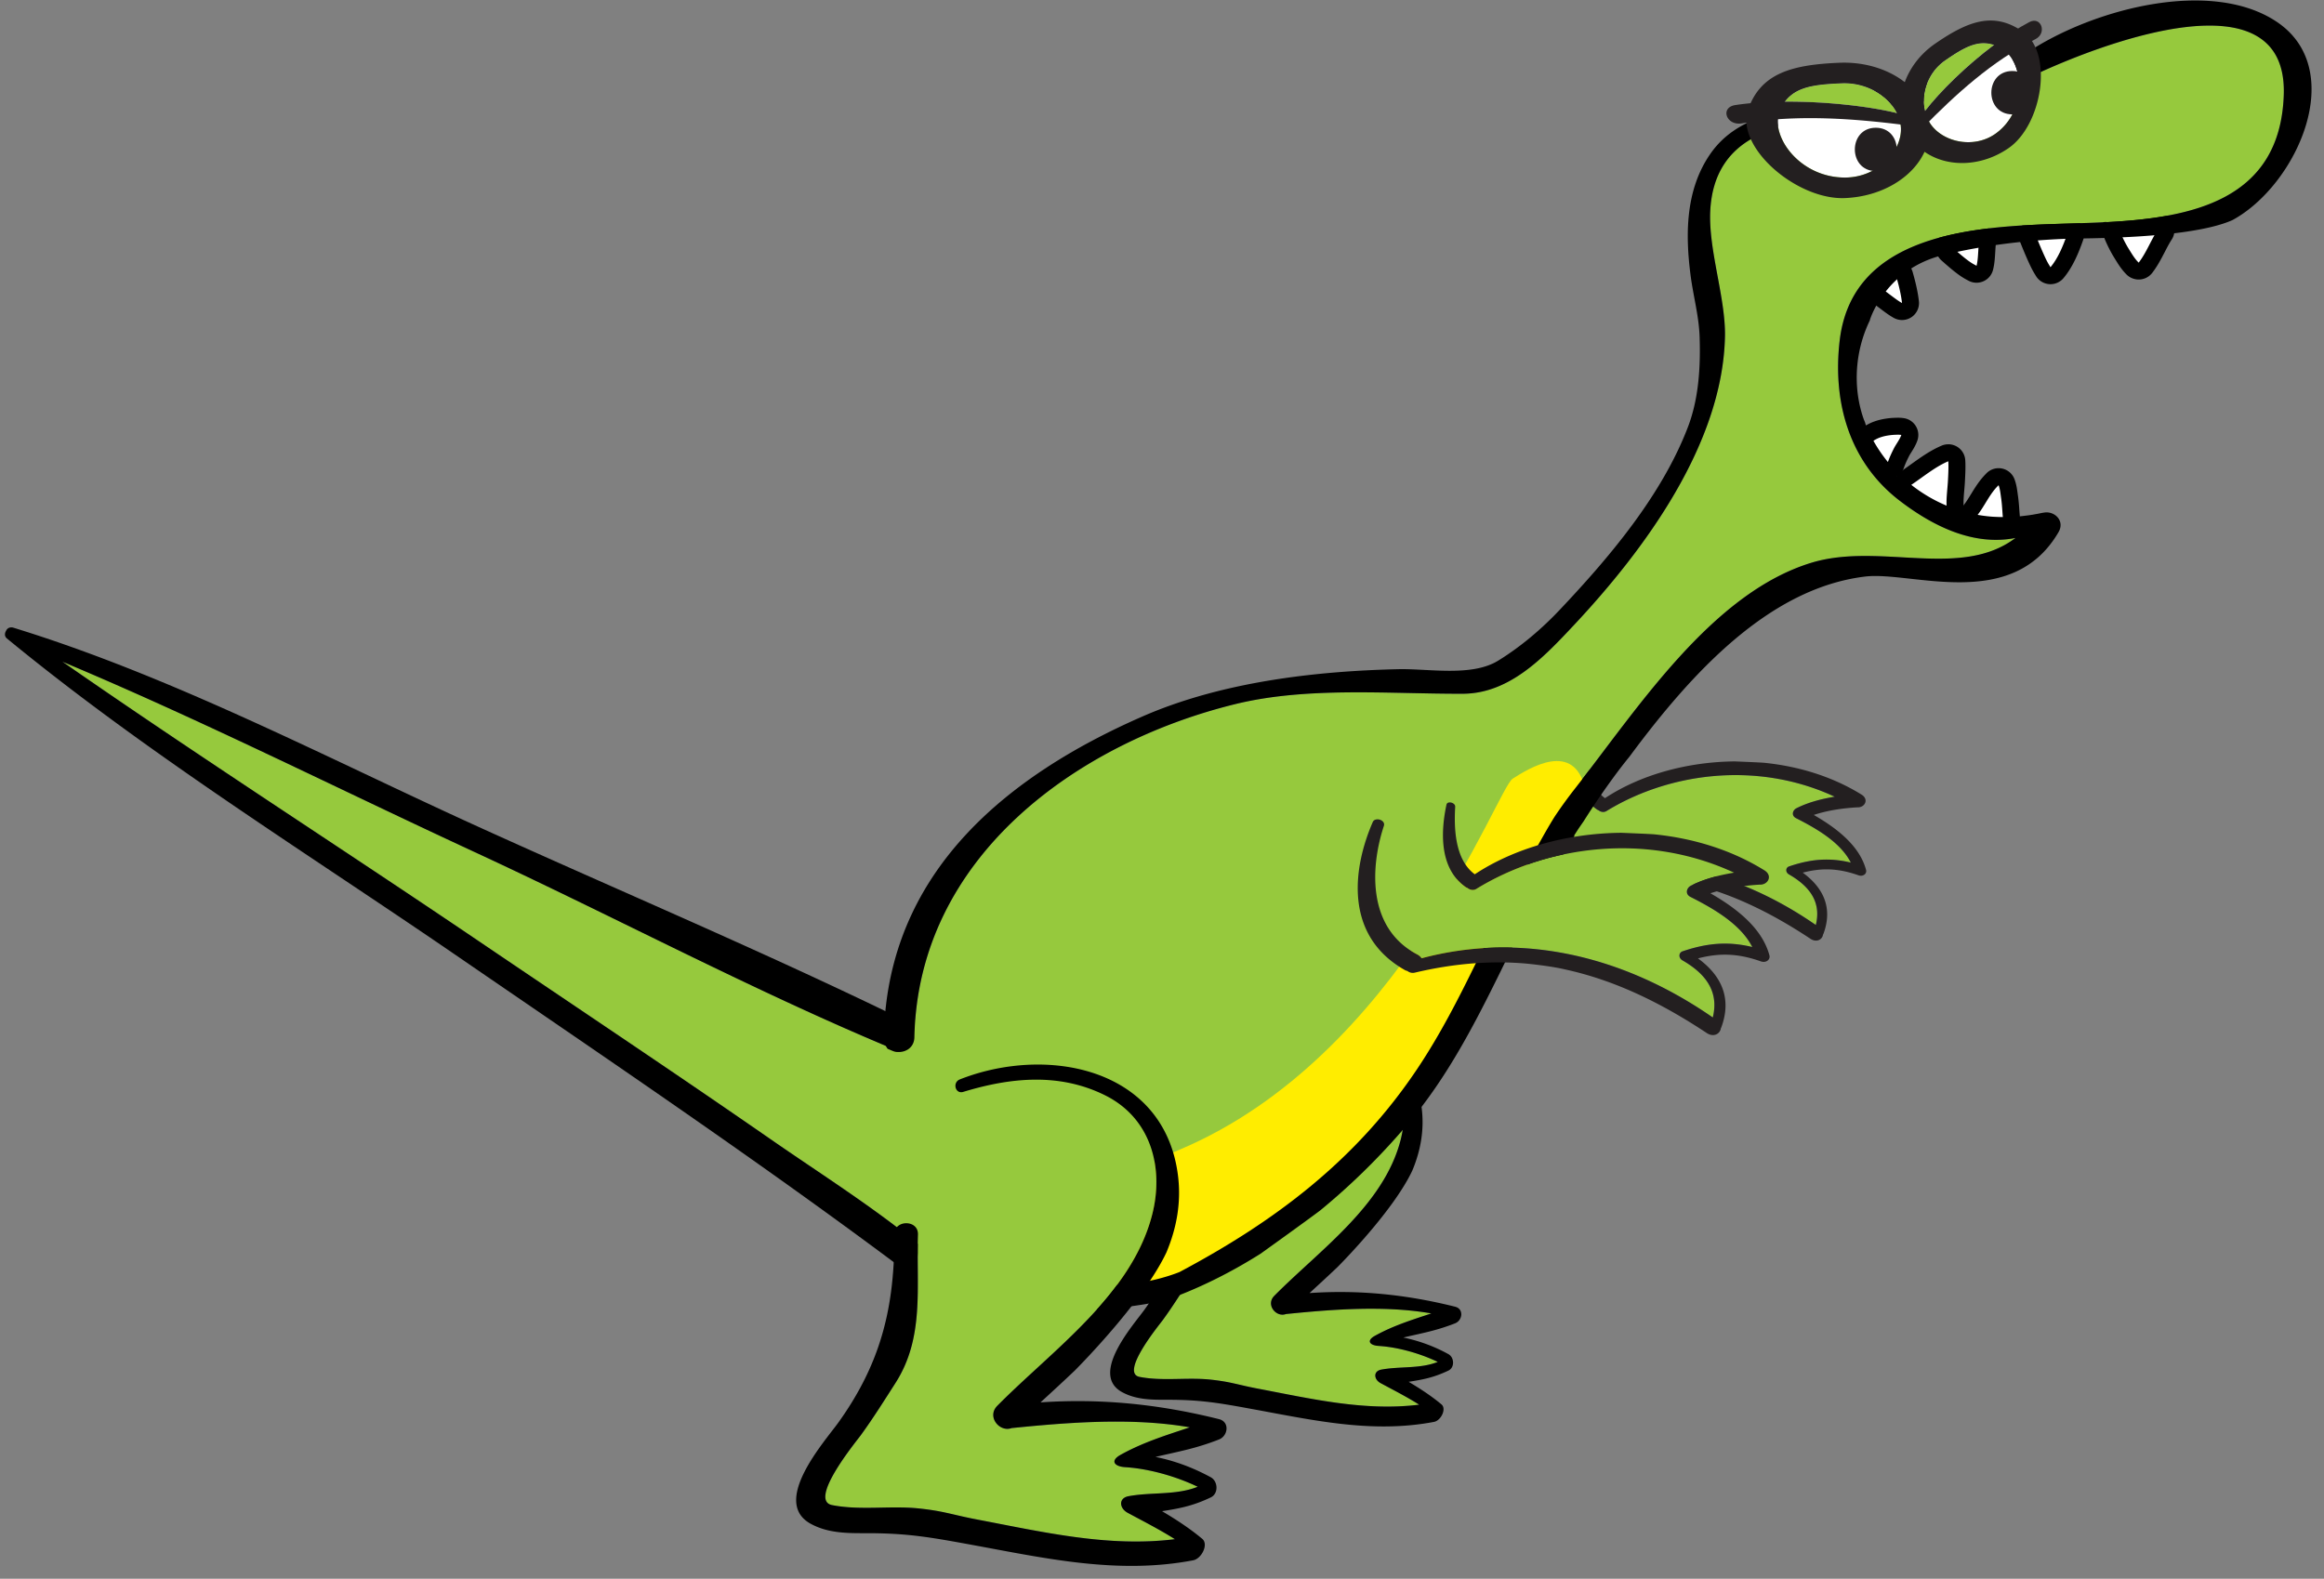 <svg width="234" height="159" xmlns="http://www.w3.org/2000/svg"><rect width="100%" height="100%" fill="#808080" stroke="none"/><path fill="#96C93D" d="M121.788 116.442c-.138 4.38.545 8.474-1.86 12.215-.923 1.443-1.836 2.898-2.844 4.283-.339.465-4.355 5.338-2.345 5.73 2.334.454 4.762.027 7.125.273 2.082.219 2.744.523 4.8.913 5.357 1.016 10.772 2.295 16.23 1.613-1.27-.805-2.723-1.543-3.878-2.167-.7-.377-.764-1.21.063-1.365 1.893-.352 3.902-.062 5.688-.776-1.804-.865-4.034-1.49-5.955-1.61-.9-.054-1.255-.524-.396-1.006 1.823-1.022 3.757-1.621 5.703-2.267-4.684-.824-9.984-.41-14.64.062-.979.37-2.065-.932-1.179-1.83 4.547-4.599 11.033-9.104 12.725-15.702.98-3.814-.058-7.92-3.87-9.813-3.759-1.867-7.753-1.463-11.648-.278-.24.072-.42-.01-.529-.152-.949 1.133-3.835 5.054-3.956 10.96.42.07.784.373.766.917z"/><path d="M119.796 118.704c-.02.406-.052.804-.087 1.196v.013c-.396 4.432-1.7 8.107-4.45 11.956-1.09 1.526-5.599 6.526-2.276 8.338 1.382.754 2.908.773 4.453.768 3.427-.01 5.282.317 8.662.937 6.124 1.119 12.064 2.476 18.294 1.29.69-.132 1.288-1.31.744-1.765-1.008-.843-2.14-1.584-3.3-2.27 1.386-.222 2.48-.407 4.003-1.131.652-.31.597-1.33 0-1.656a16.106 16.106 0 0 0-4.543-1.672c1.838-.435 3.285-.672 5.219-1.433.744-.292.904-1.445 0-1.672-4.904-1.225-9.671-1.715-14.661-1.374.91-.837 1.866-1.713 2.82-2.62.628-.632 5.68-5.783 7.53-9.718.843-2.018 1.24-4.163.923-6.45-.973-7.048-7.397-9.6-13.585-8.84-1.478.182-2.942.55-4.316 1.093a.569.569 0 0 0-.247.873c.109.142.29.224.529.151 3.894-1.184 7.89-1.587 11.648.28 3.812 1.892 4.85 5.998 3.87 9.811-1.693 6.598-8.178 11.104-12.725 15.703-.886.898.2 2.198 1.178 1.83 4.657-.473 9.958-.887 14.641-.062-1.946.646-3.88 1.244-5.703 2.266-.86.482-.503.952.396 1.007 1.921.119 4.15.745 5.955 1.61-1.786.714-3.796.424-5.689.776-.826.155-.762.987-.062 1.365 1.155.623 2.608 1.361 3.878 2.166-5.459.683-10.873-.595-16.231-1.612-2.055-.39-2.718-.694-4.8-.913-2.363-.247-4.79.181-7.125-.273-2.01-.393 2.006-5.266 2.346-5.73 1.008-1.386 1.92-2.84 2.844-4.283 2.405-3.74 1.722-7.835 1.86-12.215.018-.544-.347-.846-.766-.916-.387-.066-.816.064-1.035.4-.074-.063-.172 1.804-.192 2.512a1.62 1.62 0 0 0 0 .264z"/><path fill="#96C93D" d="M92.675 125.472c4.082-9.932-2.192-19.597-2.192-19.597-14.524-6.018-28.413-13.453-42.68-20.056-13.774-6.374-27.494-13.295-41.524-19.18 13.806 9.598 27.996 18.71 41.91 28.137 9.811 6.646 19.683 13.22 29.42 19.973 5.011 3.478 10.334 6.82 15.066 10.723z"/><path d="M92.675 125.472c-4.733-3.902-10.055-7.246-15.066-10.723-9.738-6.753-19.61-13.326-29.42-19.973C34.276 85.35 20.085 76.237 6.28 66.64c14.03 5.885 27.75 12.806 41.524 19.18 14.268 6.603 28.157 14.038 42.68 20.056l.573-3.115c-14.089-6.885-28.614-13.003-42.884-19.487-15.295-6.95-30.732-15.107-46.837-20.06-.076-.025-.151-.033-.226-.025a.537.537 0 0 0-.495.336c-.153.246-.178.563.083.778 14.266 11.731 30.234 21.617 45.44 32.056 14.942 10.255 31.153 21.184 45.725 32.16l.812-3.047z"/><path fill="#96C93D" d="M153.492 76.069c-1.127 3.411-1.65 9.053 2.984 11.477.18.096.295.21.377.33 8.844-2.358 17.955-.28 25.976 5.284.486-2-.255-3.691-2.715-5.102-.358-.207-.338-.679.018-.8 2.105-.717 4.003-.923 6.22-.382-1.01-1.987-3.338-3.375-5.506-4.47-.532-.267-.344-.817.023-1 1.122-.575 2.477-.94 3.86-1.168-7.795-3.62-16.665-2.433-22.984 1.449-.275.166-.588.086-.8-.086-.043-.023-.087-.032-.134-.066-2.5-1.722-2.191-5.217-1.732-7.363-2.574-4.262-6.223 1.307-6.224 1.31.343-.035.758.223.637.587z"/><path fill="#231F20" d="M152.506 75.724c-1.748 4.013-2.646 10.107 2.88 13.215.068.043.142.053.215.079a.76.76 0 0 0 .645.149c3.54-.833 6.837-1.094 10.03-.805 0 0 2.084.201 3.37.512 4.239.918 8.36 2.83 12.653 5.678.63.415 1.205.052 1.257-.43.01-.017.024-.019.032-.042.896-2.38.25-4.497-2.071-6.192 1.822-.474 3.49-.484 5.612.266.457.162.864-.153.762-.542-.642-2.398-2.871-4.16-5.264-5.536 1.361-.455 2.896-.682 4.386-.767.738.045 1.211-.792.423-1.283-2.955-1.83-6.336-2.847-9.764-3.2-.344-.038-3.003-.143-3.003-.143-4.858.044-9.573 1.39-13.065 3.703-1.844-1.348-1.843-4.335-1.748-6.036a.327.327 0 0 0-.033-.145c-.142-.262-.675-.345-.74-.035-.465 2.144-.77 5.64 1.731 7.365.049.033.093.044.136.066.21.17.524.248.798.085 6.319-3.88 15.19-5.07 22.986-1.448-1.381.229-2.738.59-3.862 1.168-.365.183-.55.733-.021 1 2.17 1.094 4.498 2.481 5.507 4.47-2.211-.54-4.114-.333-6.22.383-.356.12-.38.59-.019.799 2.46 1.412 3.202 3.102 2.715 5.101-8.026-5.564-17.13-7.643-25.976-5.284a1.013 1.013 0 0 0-.376-.329c-4.633-2.424-4.117-8.066-2.985-11.477.122-.363-.294-.62-.631-.58-.158.015-.292.083-.36.235z"/><path fill="#FFF" d="M215.34 27.307a.858.858 0 0 1-.615-.26l.615-.595-.644.564c-.432-.449-.717-.909-.968-1.316l-.096-.156a12.622 12.622 0 0 1-.903-1.758.856.856 0 0 1 .751-1.185 59.174 59.174 0 0 0 3.663-.26.858.858 0 0 1 .82.405.855.855 0 0 1-.014.913c-.267.41-.5.86-.746 1.335-.346.668-.705 1.36-1.188 1.982a.854.854 0 0 1-.628.33l-.047.001z"/><path d="M217.233 23.192c-.68 1.045-1.134 2.281-1.893 3.26-.025-.027-.053-.053-.08-.081-.36-.375-.629-.84-.903-1.279a11.669 11.669 0 0 1-.84-1.637 60.038 60.038 0 0 0 3.716-.263m0-1.71c-.059 0-.119.002-.179.009-1.1.115-2.281.199-3.61.256a1.71 1.71 0 0 0-1.503 2.372c.28.666.604 1.297.964 1.876l.096.156c.273.442.584.943 1.024 1.403l.066.068a1.747 1.747 0 0 0 1.333.528 1.722 1.722 0 0 0 1.268-.65c.529-.684.906-1.41 1.27-2.113.236-.456.459-.887.703-1.261a1.71 1.71 0 0 0-1.432-2.645v1.71z"/><path fill="#FFF" d="M191.513 31.375a.86.86 0 0 1-.414-.107c-.395-.218-.74-.478-1.073-.727l-.878-.66a.854.854 0 0 1-.158-1.222 12.05 12.05 0 0 1 1.378-1.443.855.855 0 0 1 1.391.405c.232.815.485 1.786.604 2.8a.853.853 0 0 1-.85.954z"/><path d="M190.935 27.855c.251.88.472 1.756.578 2.664-.369-.203-.707-.462-1.043-.714-.27-.2-.542-.41-.814-.611.385-.48.815-.926 1.28-1.339m0-1.71c-.414 0-.82.15-1.136.432a12.682 12.682 0 0 0-1.479 1.548 1.712 1.712 0 0 0 .318 2.446l.428.32.382.288.063.048c.34.254.726.544 1.171.79a1.714 1.714 0 0 0 1.782-.075 1.71 1.71 0 0 0 .745-1.62c-.124-1.074-.389-2.085-.63-2.934a1.711 1.711 0 0 0-1.645-1.243v1.71z"/><path fill="#FFF" d="M206.407 27.765a.856.856 0 0 1-.664-.389 3.64 3.64 0 0 1-.097-.16c-.286-.455-.48-.886-.668-1.302a49.2 49.2 0 0 1-.788-1.879.855.855 0 0 1 .748-1.173c1.055-.056 2.115-.093 3.18-.12h.021a.856.856 0 0 1 .809 1.138c-.393 1.122-.955 2.543-1.832 3.583a.855.855 0 0 1-.709.302z"/><path d="M208.138 23.598c-.412 1.18-.932 2.429-1.677 3.314-.047-.071-.087-.145-.117-.193-.237-.375-.42-.787-.603-1.192a49.648 49.648 0 0 1-.76-1.812c1.048-.055 2.1-.091 3.157-.117m0-1.71h-.041a113.58 113.58 0 0 0-3.205.12 1.712 1.712 0 0 0-1.497 2.345c.267.664.51 1.262.786 1.876.207.459.424.939.719 1.405.042.072.082.14.125.206a1.71 1.71 0 0 0 1.328.778c.036.002.072.004.108.004a1.71 1.71 0 0 0 1.307-.608c.967-1.147 1.569-2.661 1.984-3.852a1.71 1.71 0 0 0-1.614-2.275v1.71z"/><path fill="#FFF" d="M199.015 27.621a.855.855 0 0 1-.373-.086 3.246 3.246 0 0 1-.18-.097c-.563-.293-1.035-.677-1.45-1.015-.327-.27-.64-.547-.951-.823a.86.86 0 0 1 .32-1.465 26.815 26.815 0 0 1 2.726-.633.856.856 0 0 1 1.006.933c-.033.3-.051.606-.068.902-.037.602-.071 1.17-.204 1.655a.856.856 0 0 1-.826.629z"/><path d="M199.262 24.344c-.094.872-.077 1.8-.247 2.422-.075-.036-.144-.08-.177-.097-.465-.24-.882-.58-1.286-.908a37.66 37.66 0 0 1-.93-.804 26.162 26.162 0 0 1 2.64-.613m0-1.71c-.103 0-.208.009-.311.027a27.552 27.552 0 0 0-2.81.654 1.71 1.71 0 0 0-.652 2.92c.324.287.645.57.972.842.459.374.967.786 1.59 1.11.049.028.133.075.22.117a1.704 1.704 0 0 0 1.451.017c.463-.21.807-.615.943-1.105.156-.57.195-1.209.232-1.828.018-.284.034-.576.065-.862a1.712 1.712 0 0 0-.537-1.439 1.719 1.719 0 0 0-1.163-.454v1.71z"/><path fill="#FFF" d="M201.653 52.94a16.351 16.351 0 0 1-2.68-.245.856.856 0 0 1-.523-1.367c.265-.34.5-.725.75-1.132.398-.652.81-1.326 1.391-1.894a.873.873 0 0 1 .772-.276c.305.048.566.25.673.54.157.421.214.85.266 1.227l.035.26c.065.439.098.884.13 1.33.015.208.029.417.048.625a.854.854 0 0 1-.851.932h-.01z"/><path d="M201.235 48.863c.156.418.192.879.257 1.315.092.626.114 1.269.172 1.906-.873-.01-1.72-.085-2.539-.232.733-.943 1.225-2.128 2.083-2.957.012-.011.017-.02.027-.032m0-1.71a1.71 1.71 0 0 0-1.28.575c-.646.649-1.09 1.376-1.485 2.02-.236.387-.46.752-.694 1.054a1.709 1.709 0 0 0 1.049 2.733c.89.16 1.839.247 2.82.259h.02a1.71 1.71 0 0 0 1.703-1.866 36.466 36.466 0 0 1-.048-.609 18.144 18.144 0 0 0-.136-1.393l-.035-.25c-.053-.4-.12-.9-.31-1.41a1.707 1.707 0 0 0-1.604-1.113v1.71z"/><path fill="#FFF" d="M190.091 47.389a.854.854 0 0 1-.662-.314 15.69 15.69 0 0 1-1.542-2.262.855.855 0 0 1 .264-1.123c.531-.364 1.188-.594 2.007-.703.302-.041.627-.06 1.023-.06.11 0 .218.011.327.023a.89.89 0 0 1 .64.394.864.864 0 0 1 .105.732c-.128.383-.368.766-.56 1.072-.081.127-.156.244-.205.34-.269.521-.455.941-.588 1.323a.855.855 0 0 1-.809.578z"/><path d="M191.18 43.782c.089 0 .175.012.263.022-.15.44-.55.968-.717 1.294-.235.456-.464.941-.635 1.436a14.7 14.7 0 0 1-1.457-2.139c.482-.33 1.061-.484 1.635-.56a6.61 6.61 0 0 1 .911-.053m0-1.71c-.435 0-.798.021-1.14.068-.951.126-1.73.403-2.374.845a1.71 1.71 0 0 0-.524 2.245 16.525 16.525 0 0 0 1.625 2.387 1.71 1.71 0 0 0 2.942-.526c.118-.341.289-.725.538-1.207.041-.082.104-.176.169-.28.216-.345.487-.774.648-1.253a1.712 1.712 0 0 0-1.427-2.246 3.658 3.658 0 0 0-.457-.033v1.71z"/><path fill="#FFF" d="M196 51.78a.852.852 0 0 1-.33-.066 16.039 16.039 0 0 1-3.757-2.213.857.857 0 0 1 .054-1.382c.323-.216.648-.449.976-.684.913-.655 1.859-1.332 2.895-1.769a.85.85 0 0 1 .792.067c.238.151.385.41.395.692l.014.31c.011.544-.017 1.085-.044 1.608-.018.36-.044.67-.071.98-.048.549-.092 1.066-.07 1.563a.855.855 0 0 1-.855.894z"/><path d="M196.17 46.455c.004.098.012.197.014.296.011.536-.018 1.074-.046 1.61-.04.836-.176 1.714-.139 2.564a15.159 15.159 0 0 1-3.555-2.094c1.2-.804 2.419-1.825 3.726-2.376m0-1.71c-.225 0-.451.044-.664.134-1.123.474-2.108 1.179-3.061 1.862-.32.23-.637.456-.953.668a1.71 1.71 0 0 0-.108 2.763 16.88 16.88 0 0 0 3.957 2.331 1.716 1.716 0 0 0 1.64-.176c.48-.335.754-.893.729-1.478-.019-.44.023-.93.067-1.45.029-.323.056-.643.071-.957l.003-.053c.027-.538.056-1.095.045-1.673a7.517 7.517 0 0 0-.01-.23l-.004-.09a1.708 1.708 0 0 0-1.712-1.652v1.71z"/><path fill="#96C93D" d="M204.663 7.632s-9.95 2.731-13.62 2.945c-3.67.214-10.83.987-14.306 3.202-2.567 1.323-4.343 3.633-4.535 7.464-.195 3.93 1.566 8.8 1.482 12.662-.238 10.814-8.1 21.47-15.198 29.04-3.063 3.27-6.494 6.909-11.197 6.924-7.455.023-15.668-.74-22.938 1.05-15.445 3.8-30.832 14.661-32.189 31.735l-2.785 2.285s-2.7 30.568 28.69 24.478l.802-1.362c9.511-5.07 17.688-11.193 23.877-20.473 2.249-3.373 4.083-6.958 5.853-10.571.062-.124.829-1.623 1.885-3.658l3.09-5.862c1.208-2.246 2.341-4.284 3.016-5.328a45.263 45.263 0 0 1 1.904-2.63c6.367-8.123 13.821-19.754 23.846-22.84 6.898-2.124 15.032 1.691 20.598-2.512-4.227.831-8.286-1.167-11.644-3.734-5.108-3.905-6.787-9.95-6.06-16.153 1.184-10.103 12.004-11.34 20.455-11.69 1.876-.079 3.933-.11 6.029-.21.151-.034.307-.042.46-.022 8.462-.45 17.407-2.17 17.77-12.804.42-12.36-18.31-5.238-25.285-1.936z"/><path fill="#FFED00" d="M113.251 130.218s-16.677-5.04 5.56-14.448c22.235-9.408 31.927-36.347 33.495-37.345 1.569-.998 6.251-3.991 7.33 1.14 0 0-8.612 16.82-9.752 18.958-1.14 2.138-10.548 17.389-15.252 20.668-4.704 3.279-13.398 10.65-21.38 11.027z"/><path d="M229.232 2.19c-6.584-4.401-18.45-1.338-25.134 3.112-1.477.91-10.454 3.921-16.299 3.85-5.844-.07-10.64 2.724-10.64 2.724-1.955.683-3.703 1.816-4.958 3.635-2.488 3.606-2.52 8.036-1.978 12.228.266 2.059.837 4.09.908 6.166.105 3.086-.09 6.256-1.173 9.095-2.63 6.887-7.901 13.126-12.953 18.462-1.828 1.93-3.896 3.68-6.155 5.075-2.674 1.648-7.01.791-10.055.86-8.303.188-17.77 1.267-25.753 4.758-13.54 5.921-24.644 15.165-25.93 30.052-.327 2.026-.091 2.98.266 3.426.174.07.346.148.521.218.018.007.036.016.055.019.16.063.32.088.472.082.794.032 1.622-.46 1.644-1.485.371-18.12 16.297-29.614 32.281-33.547 7.27-1.79 15.484-1.027 22.939-1.05 4.703-.016 8.134-3.654 11.197-6.925 7.098-7.572 14.959-18.226 15.198-29.04.083-3.863-1.678-8.732-1.482-12.662.192-3.83 1.967-6.14 4.535-7.464 3.475-2.215 10.635-2.988 14.305-3.202 3.67-.214 13.62-2.945 13.62-2.945C211.64 4.33 230.37-2.79 229.95 9.564c-.363 10.634-9.308 12.354-17.77 12.804a1.343 1.343 0 0 0-.46.022c-2.095.1-4.151.132-6.028.21-8.452.35-19.271 1.586-20.455 11.69-.728 6.203.951 12.248 6.06 16.154 3.358 2.567 7.417 4.565 11.644 3.734-5.566 4.203-13.7.388-20.598 2.512-10.025 3.085-17.48 14.716-23.846 22.84a45.67 45.67 0 0 0-1.904 2.63c-.675 1.044-1.808 3.082-3.016 5.327l-3.09 5.863a611.333 611.333 0 0 0-1.885 3.658c-1.769 3.614-3.604 7.197-5.854 10.57-6.21 9.313-14.421 15.447-23.976 20.528 0 0-3.665 1.56-7.87 1.276-4.204-.285-3.207 2.566-.427 2.494 2.78-.072 6.738-.87 6.738-.87 3.368-1.171 6.625-2.794 9.713-4.742.509-.365 4.68-3.355 6.013-4.365a68.24 68.24 0 0 0 8.914-8.818c3.94-4.695 6.666-10.018 9.31-15.392.055-.114.246-.509.55-1.115.226-.462.452-.925.68-1.386l.019-.002a192.195 192.195 0 0 1 1.074-2.071l3.55-6.419c.49-.84.998-1.692 1.52-2.542l-.083.03c.196-.3.377-.6.582-.894.132-.193.272-.394.407-.589a76.988 76.988 0 0 1 3.283-4.797 48.98 48.98 0 0 1 1.283-1.65h.004c6.297-8.513 14.106-17.025 23.78-18.189 4.636-.555 14.767 3.583 19.458-4.472.673-1.158-.424-2.152-1.454-1.967a3.16 3.16 0 0 0-.329.055c-.255.057-.507.099-.758.141v.005l-.115.016c-.263.043-.525.077-.786.107-13.088 1.634-16.022-9.343-16.022-9.343l.008-.002c-.065-.16-.136-.32-.192-.484-1.102-3.208-.821-6.857.662-9.878l-.01-.017s1.522-5.137 7.437-6.553c5.916-1.417 11.03-1.56 12.428-1.63 1.256-.064 12.302.08 16.654-1.883 6.478-3.519 11.689-15.125 4.44-19.97z"/><path fill="#FFF" d="M191.403 12.89a3.528 3.528 0 0 0-.098-.652c-.505-2.134-2.973-3.968-5.866-3.85-3.185.132-5.089.427-6.173 2.57-.047.092-.076.193-.11.29-.904 2.528 2.1 6.676 6.673 6.633 3.19-.03 5.67-2.592 5.574-4.99z"/><path fill="#231F20" d="M188.873 17.23c2.813 0 2.813-4.364 0-4.364-2.816 0-2.816 4.364 0 4.364z"/><path fill="#96C93D" d="M185.438 8.389c-2.785.115-4.59.355-5.724 1.846 4.072-.026 8.44.46 11.271 1.151-.876-1.745-3.049-3.1-5.547-2.997z"/><path fill="#231F20" d="M192.637 11.877a14.653 14.653 0 0 0-1.653-.49c-2.83-.694-7.2-1.178-11.27-1.152-1.771.011-3.485.117-4.988.347-1.562.239-.911 2.096.648 1.844 5.78-.937 11.485-.479 17.07.25.72.096.193-.799.193-.799z"/><path fill="#231F20" d="M194.17 11.87c-.266-1.233-.955-2.341-1.952-3.24-.014-.013-.031-.023-.047-.037-1.679-1.488-4.19-2.388-6.97-2.272-4.867.2-7.874 1.09-9.165 4.63-1.399 3.827 4.86 9.2 9.726 8.999 3.728-.154 6.833-2.078 8.016-4.66.362-.79.551-1.638.515-2.518a5.42 5.42 0 0 0-.124-.902zm-15.015-.622c.034-.097.063-.198.11-.29 1.084-2.143 2.988-2.438 6.173-2.57 2.894-.118 5.362 1.716 5.866 3.85.051.215.089.433.098.652.097 2.4-2.385 4.962-5.575 4.992-4.572.042-7.575-4.106-6.672-6.634z"/><path fill="#FFF" d="M194.404 12.52a3.679 3.679 0 0 1-.305-.54c-.877-1.86-.263-4.504 1.757-5.9 2.224-1.537 3.677-2.294 5.631-1.244.085.045.162.106.24.162 2.053 1.432 2.398 6.085-.712 8.401-2.169 1.617-5.306.97-6.61-.88z"/><path fill="#231F20" d="M202.617 11.517c2.813 0 2.813-4.364 0-4.364-2.815.001-2.815 4.364 0 4.364z"/><path fill="#96C93D" d="M195.856 6.08c1.943-1.344 3.3-2.09 4.915-1.555-2.762 2.07-5.43 4.679-6.943 6.652-.407-1.759.286-3.892 2.028-5.098z"/><path fill="#231F20" d="M192.992 12.394c.21-.365.496-.777.836-1.217 1.514-1.973 4.182-4.581 6.943-6.652 1.2-.902 2.417-1.701 3.562-2.301 1.19-.623 1.811 1.105.617 1.716-4.434 2.266-8.02 5.539-11.37 8.955-.431.44-.588-.501-.588-.501z"/><path fill="#231F20" d="M192.388 13.914a5.664 5.664 0 0 0 1.785 1.625c2.273 1.33 5.465 1.178 8.068-.622 3.398-2.347 4.549-9.592 1.42-11.744-2.894-1.992-5.429-1.116-8.826 1.233-1.94 1.342-3.12 3.306-3.403 5.285-.002.018-.008.034-.01.052-.16 1.185.009 2.37.535 3.432.125.253.263.502.43.74zm8.626-.514c-2.168 1.616-5.305.968-6.61-.88a3.679 3.679 0 0 1-.305-.54c-.877-1.86-.263-4.504 1.757-5.9 2.224-1.537 3.677-2.294 5.631-1.244.085.045.162.106.24.162 2.052 1.433 2.397 6.086-.713 8.402z"/><path fill="#96C93D" d="M139.33 83.176c-1.27 3.853-1.86 10.22 3.374 12.957.2.105.333.237.428.374 9.985-2.66 20.26-.315 29.318 5.964.55-2.255-.29-4.167-3.065-5.758-.407-.236-.38-.768.02-.905 2.377-.808 4.522-1.041 7.021-.434-1.143-2.244-3.765-3.807-6.219-5.042-.59-.301-.384-.923.024-1.132 1.266-.649 2.801-1.059 4.36-1.314-8.803-4.09-18.817-2.75-25.95 1.632-.304.19-.661.096-.9-.094-.049-.025-.098-.036-.151-.073-2.825-1.948-2.475-5.891-1.959-8.314-2.898-4.807-7.02 1.479-7.02 1.479.387-.04.857.251.72.66z"/><path fill="#231F20" d="M138.222 82.789c-1.974 4.53-2.988 11.403 3.248 14.917.08.048.159.058.243.088a.858.858 0 0 0 .73.167c3.994-.943 7.721-1.23 11.32-.907 0 0 2.353.228 3.801.576 4.787 1.036 9.436 3.194 14.286 6.41.71.473 1.36.055 1.419-.48.009-.018.023-.027.03-.05 1.017-2.689.286-5.08-2.333-6.988 2.058-.534 3.94-.548 6.335.303.516.183.974-.171.858-.613-.727-2.707-3.24-4.698-5.94-6.248 1.537-.513 3.27-.766 4.95-.869.835.052 1.372-.894.479-1.447-3.335-2.065-7.147-3.215-11.023-3.614-.387-.044-3.385-.161-3.385-.161-5.485.05-10.805 1.568-14.748 4.18-2.08-1.522-2.083-4.892-1.97-6.812a.333.333 0 0 0-.042-.165c-.161-.293-.76-.39-.838-.036-.517 2.419-.864 6.367 1.96 8.315.054.038.105.048.152.074.239.192.59.283.9.094 7.129-4.382 17.144-5.723 25.947-1.634-1.557.254-3.088.665-4.356 1.316-.41.209-.62.832-.026 1.13 2.454 1.236 5.079 2.8 6.22 5.044-2.501-.609-4.645-.375-7.023.432-.4.135-.427.667-.019.905 2.772 1.59 3.612 3.498 3.064 5.757-9.059-6.28-19.339-8.626-29.32-5.963a1.225 1.225 0 0 0-.427-.376c-5.23-2.737-4.646-9.103-3.374-12.955.137-.41-.332-.7-.712-.657-.179.018-.333.095-.406.267z"/><path fill="#96C93D" d="M92.43 124.34c-.169 5.37.669 10.387-2.278 14.972-1.134 1.77-2.252 3.552-3.488 5.25-.415.57-5.338 6.543-2.874 7.025 2.863.557 5.837.033 8.734.335 2.551.268 3.364.641 5.883 1.12 6.568 1.246 13.204 2.813 19.895 1.977-1.556-.986-3.337-1.891-4.754-2.656-.857-.462-.935-1.483.078-1.672 2.32-.432 4.784-.077 6.973-.952-2.212-1.06-4.944-1.827-7.3-1.973-1.102-.066-1.538-.643-.485-1.234 2.234-1.253 4.605-1.986 6.991-2.777-5.741-1.011-12.238-.503-17.946.075-1.198.452-2.53-1.141-1.444-2.242 5.575-5.637 13.523-11.161 15.598-19.25 1.199-4.673-.072-9.706-4.744-12.026-4.608-2.288-9.505-1.794-14.279-.342-.293.09-.515-.01-.647-.184-1.164 1.389-4.702 6.194-4.85 13.433.512.084.96.454.938 1.12z"/><path d="M89.99 127.113a37.94 37.94 0 0 1-.107 1.467v.016c-.485 5.432-2.085 9.937-5.455 14.654-1.337 1.871-6.863 8-2.79 10.22 1.693.924 3.565.948 5.459.943 4.2-.012 6.473.39 10.617 1.148 7.507 1.372 14.788 3.037 22.425 1.582.845-.161 1.578-1.607.911-2.164-1.235-1.034-2.624-1.942-4.045-2.782 1.7-.273 3.04-.5 4.906-1.388.8-.38.733-1.63 0-2.03-1.794-.975-3.633-1.657-5.569-2.048 2.254-.533 4.027-.825 6.396-1.757.912-.357 1.108-1.771 0-2.049-6.01-1.502-11.854-2.103-17.971-1.686 1.116-1.025 2.287-2.1 3.457-3.212.77-.774 6.961-7.088 9.23-11.913 1.033-2.474 1.519-5.103 1.131-7.905-1.193-8.64-9.067-11.767-16.653-10.836a21.625 21.625 0 0 0-5.29 1.338c-.49.195-.543.758-.303 1.072.134.174.355.274.648.185 4.773-1.452 9.671-1.946 14.279.342 4.672 2.32 5.943 7.353 4.744 12.026-2.075 8.088-10.025 13.612-15.598 19.25-1.087 1.1.245 2.694 1.443 2.241 5.71-.578 12.205-1.086 17.947-.075-2.386.792-4.757 1.525-6.991 2.778-1.053.59-.618 1.167.484 1.234 2.356.145 5.089.912 7.3 1.973-2.19.875-4.652.519-6.972.952-1.014.189-.935 1.21-.078 1.672 1.416.765 3.197 1.67 4.754 2.655-6.69.838-13.327-.73-19.895-1.976-2.519-.48-3.332-.852-5.883-1.12-2.897-.302-5.872.222-8.734-.336-2.464-.48 2.459-6.454 2.874-7.024 1.235-1.697 2.354-3.48 3.487-5.25 2.947-4.585 2.11-9.603 2.28-14.973.022-.667-.427-1.037-.94-1.123-.473-.08-1.001.08-1.268.491-.09-.077-.212 2.21-.235 3.077-.003.201-.003.325.004.33z"/></svg>